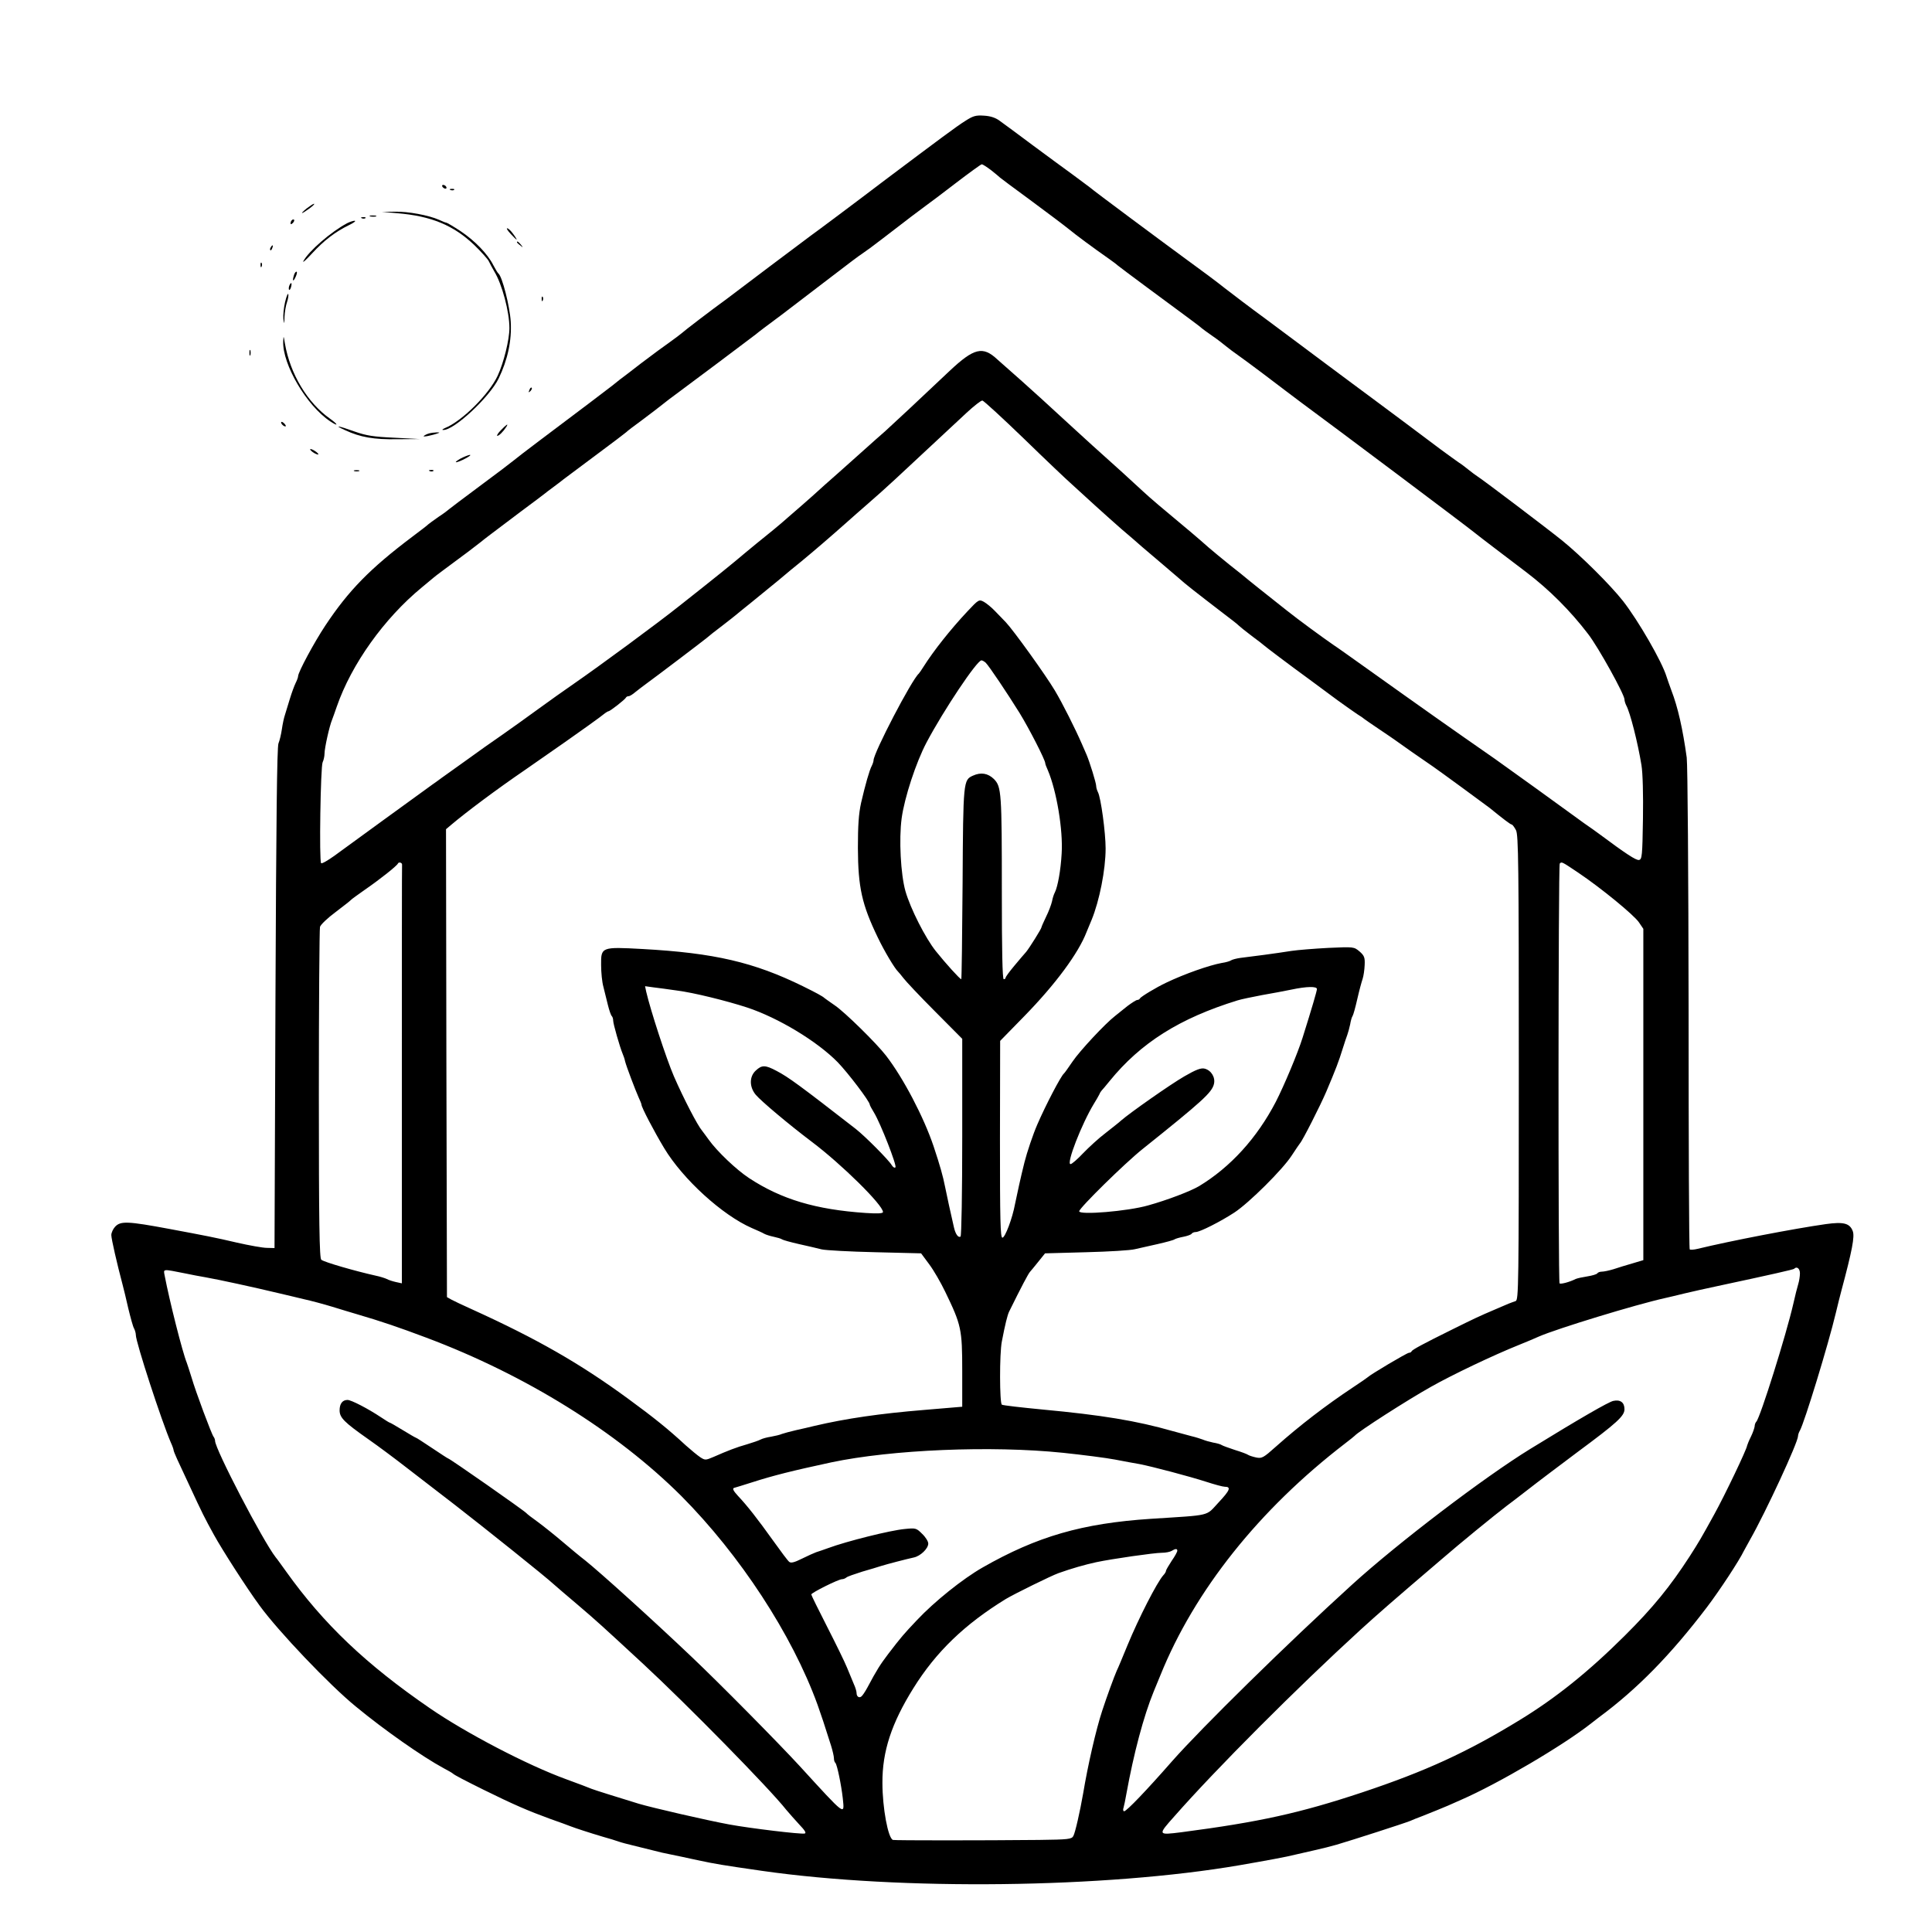 <?xml version="1.0" standalone="no"?>
<!DOCTYPE svg PUBLIC "-//W3C//DTD SVG 20010904//EN"
 "http://www.w3.org/TR/2001/REC-SVG-20010904/DTD/svg10.dtd">
<svg version="1.0" xmlns="http://www.w3.org/2000/svg"
 width="1024pt" height="1024pt" viewBox="0 0 1024 1024"
 preserveAspectRatio="xMidYMid meet">

<g transform="translate(0,1024) scale(0.1,-0.1)"
fill="#000000" stroke="none">
<path d="M5116 9599 c-45 -28 -136 -96 -421 -310 -163 -124 -376 -283 -399
-299 -11 -8 -110 -82 -220 -165 -109 -82 -210 -159 -225 -170 -75 -54 -228
-171 -239 -182 -8 -7 -35 -27 -60 -45 -26 -18 -94 -68 -152 -112 -58 -45 -109
-84 -115 -88 -5 -4 -23 -18 -40 -32 -29 -23 -167 -127 -389 -294 -61 -46 -121
-92 -134 -103 -12 -10 -93 -72 -180 -136 -86 -64 -159 -119 -162 -122 -3 -3
-27 -22 -55 -40 -27 -19 -52 -37 -55 -40 -3 -4 -41 -33 -85 -66 -223 -168
-337 -284 -461 -471 -59 -89 -144 -247 -144 -268 0 -6 -6 -22 -13 -36 -7 -14
-21 -52 -31 -85 -10 -33 -22 -71 -26 -85 -5 -14 -12 -47 -16 -75 -4 -27 -12
-61 -18 -75 -8 -18 -12 -408 -16 -1350 l-5 -1325 -40 1 c-22 0 -94 13 -160 28
-115 27 -168 37 -355 72 -225 42 -261 43 -290 12 -11 -12 -20 -32 -20 -44 0
-20 30 -151 60 -264 5 -19 19 -75 30 -125 12 -49 25 -98 31 -107 5 -10 9 -25
9 -34 0 -38 136 -455 186 -571 8 -17 14 -35 14 -39 0 -4 9 -26 19 -48 11 -23
38 -81 61 -131 75 -162 84 -179 134 -270 44 -80 173 -281 242 -375 98 -135
371 -422 510 -535 150 -124 353 -266 464 -326 25 -13 47 -26 50 -29 8 -8 66
-38 165 -87 158 -78 235 -111 350 -153 50 -17 99 -36 110 -40 26 -10 96 -33
170 -55 33 -9 71 -21 85 -26 14 -5 45 -13 70 -19 25 -6 72 -18 105 -26 33 -9
78 -19 100 -23 22 -4 85 -18 141 -30 99 -21 129 -26 344 -57 733 -105 1819
-92 2530 30 144 25 253 45 295 56 22 5 69 16 105 24 36 8 88 21 115 29 88 26
355 112 390 126 11 5 40 17 65 26 53 21 107 43 135 55 11 5 43 19 70 31 193
84 541 288 690 406 17 13 35 27 40 31 203 150 380 331 571 582 69 91 172 248
197 300 4 8 19 35 33 60 82 144 254 515 254 549 0 6 4 19 10 29 24 43 150 454
190 622 11 47 25 101 30 120 57 213 71 286 60 315 -16 42 -49 50 -143 37 -169
-24 -506 -89 -679 -131 -20 -5 -39 -6 -42 -3 -4 3 -6 575 -6 1271 -1 728 -5
1296 -10 1336 -21 152 -47 267 -81 355 -11 30 -23 64 -26 74 -24 79 -149 296
-231 401 -68 86 -222 239 -322 320 -78 63 -420 322 -449 340 -9 6 -30 21 -47
35 -17 14 -41 32 -54 40 -12 8 -54 39 -94 68 -151 114 -265 198 -356 266 -52
38 -164 122 -249 185 -85 64 -227 169 -315 235 -89 65 -190 142 -226 170 -36
29 -123 94 -195 146 -123 90 -499 369 -520 388 -6 4 -46 35 -90 67 -44 32
-141 103 -215 158 -74 55 -150 112 -169 125 -23 18 -51 27 -85 29 -44 3 -58
-1 -100 -28z m137 -261 c23 -18 44 -36 47 -39 3 -3 75 -57 160 -119 85 -63
176 -131 203 -153 43 -35 125 -96 215 -159 18 -13 39 -28 45 -34 7 -6 75 -57
152 -114 229 -169 290 -214 295 -220 3 -3 28 -21 55 -40 28 -19 60 -44 73 -55
13 -11 43 -33 67 -50 39 -27 226 -168 250 -187 6 -5 42 -32 81 -61 174 -128
886 -662 923 -693 9 -7 52 -41 96 -74 44 -34 123 -93 175 -133 122 -93 233
-204 327 -327 55 -71 193 -321 193 -347 0 -7 4 -21 9 -31 21 -37 62 -200 81
-317 7 -42 10 -157 8 -285 -3 -196 -5 -215 -21 -218 -15 -3 -70 33 -211 138
-19 14 -44 32 -56 40 -12 8 -37 26 -56 40 -54 40 -398 288 -441 318 -240 167
-355 248 -697 492 -73 52 -143 102 -156 110 -54 37 -191 137 -252 186 -38 30
-101 80 -140 111 -40 32 -75 60 -78 63 -3 3 -39 32 -80 64 -41 33 -93 76 -115
95 -22 20 -63 55 -90 78 -168 140 -215 180 -255 217 -25 23 -74 68 -110 101
-36 32 -108 97 -160 144 -52 47 -131 120 -176 161 -44 41 -133 122 -198 180
-65 58 -124 110 -130 115 -77 72 -123 61 -253 -61 -150 -142 -303 -285 -342
-320 -25 -21 -72 -64 -106 -94 -33 -30 -96 -86 -140 -125 -44 -38 -107 -95
-140 -125 -34 -30 -77 -68 -96 -84 -18 -16 -50 -43 -69 -60 -20 -17 -56 -47
-80 -66 -24 -19 -74 -60 -110 -90 -56 -48 -195 -160 -225 -183 -5 -4 -59 -47
-120 -95 -119 -95 -429 -323 -565 -417 -47 -32 -132 -93 -190 -135 -59 -43
-144 -104 -190 -136 -47 -32 -130 -91 -185 -131 -55 -39 -115 -82 -133 -95
-17 -13 -40 -29 -50 -36 -53 -38 -467 -339 -520 -378 -35 -25 -66 -43 -70 -39
-11 10 -3 514 8 535 5 10 10 31 10 46 0 29 26 146 40 179 4 11 16 43 25 70 78
225 251 467 450 631 33 27 62 51 65 54 5 5 67 51 183 137 24 18 53 41 65 50
23 19 38 30 217 165 61 45 115 86 120 90 6 5 28 22 50 38 22 16 45 34 51 39 7
5 83 62 170 127 88 65 161 121 164 124 3 4 41 33 85 65 44 33 94 71 111 85 17
14 44 34 59 45 48 35 419 313 431 323 6 6 67 52 136 103 68 52 189 144 267
204 79 61 151 115 160 120 14 9 62 44 111 82 111 86 210 161 230 175 14 10 84
62 155 117 72 55 134 100 138 100 5 1 27 -14 50 -31z m174 -1423 c114 -111
228 -219 252 -240 24 -22 81 -74 126 -115 45 -41 108 -97 140 -125 32 -27 82
-70 110 -95 29 -25 74 -63 100 -85 26 -22 66 -56 89 -76 41 -37 93 -77 236
-187 41 -31 80 -61 85 -67 6 -6 37 -31 70 -56 33 -24 62 -47 65 -50 6 -6 130
-100 240 -180 41 -31 109 -80 150 -111 41 -30 89 -63 105 -74 17 -10 32 -21
35 -24 3 -3 39 -27 80 -55 41 -27 79 -54 85 -58 10 -8 160 -113 199 -139 24
-16 285 -207 300 -219 74 -60 112 -89 118 -89 4 0 14 -13 23 -30 13 -25 15
-176 15 -1260 0 -1163 -1 -1231 -17 -1236 -10 -3 -27 -10 -38 -14 -11 -5 -42
-18 -70 -30 -85 -36 -116 -51 -225 -105 -158 -78 -215 -109 -218 -117 -2 -5
-9 -8 -14 -8 -11 0 -207 -117 -218 -129 -3 -3 -39 -28 -80 -55 -143 -95 -280
-200 -407 -313 -67 -60 -75 -64 -105 -58 -18 4 -37 10 -43 14 -5 4 -37 16 -70
26 -33 11 -64 22 -70 26 -5 4 -26 10 -45 13 -19 4 -44 11 -55 16 -11 4 -38 13
-60 18 -22 6 -67 18 -100 27 -192 55 -377 85 -687 114 -114 11 -212 22 -218
26 -12 8 -13 270 0 335 18 94 30 140 38 157 66 134 103 204 112 213 3 3 22 26
42 51 l37 46 218 6 c120 3 236 10 258 16 22 5 76 17 120 27 44 10 85 21 90 25
6 4 27 10 48 14 20 4 40 11 43 16 3 5 13 9 22 9 22 0 132 56 204 103 78 51
257 229 304 302 22 33 41 62 44 65 13 13 108 200 140 275 50 118 66 160 86
225 9 30 21 64 25 75 4 11 11 36 15 55 3 19 9 40 13 45 4 6 15 46 25 90 10 44
23 92 28 106 5 15 10 48 11 74 2 40 -2 50 -27 72 -30 25 -30 25 -165 19 -75
-4 -163 -11 -196 -16 -33 -5 -98 -15 -145 -21 -47 -6 -103 -13 -125 -16 -22
-3 -44 -9 -50 -13 -5 -4 -28 -11 -50 -14 -65 -12 -195 -57 -295 -105 -51 -24
-134 -74 -138 -83 -2 -4 -8 -8 -14 -8 -6 0 -29 -15 -52 -32 -22 -18 -52 -42
-66 -53 -53 -41 -187 -185 -225 -241 -22 -32 -42 -61 -46 -64 -16 -13 -97
-168 -141 -270 -22 -50 -55 -148 -68 -200 -19 -75 -40 -172 -50 -221 -14 -77
-53 -179 -67 -179 -11 0 -13 92 -13 522 l1 521 128 131 c166 170 287 334 330
446 8 19 20 49 27 65 41 100 74 265 74 378 0 83 -25 270 -41 299 -5 10 -9 24
-9 32 0 16 -35 129 -51 166 -6 14 -17 39 -24 55 -36 83 -104 218 -144 285 -50
84 -220 320 -260 362 -14 14 -40 42 -58 60 -18 19 -44 40 -58 48 -26 14 -28
13 -88 -51 -89 -95 -178 -207 -233 -294 -10 -16 -21 -32 -24 -35 -38 -33 -240
-421 -240 -460 0 -5 -4 -18 -9 -28 -13 -24 -35 -102 -57 -197 -13 -59 -17
-121 -17 -240 1 -209 21 -299 106 -475 35 -73 89 -163 107 -180 3 -3 16 -18
29 -35 12 -16 87 -96 167 -176 l144 -145 0 -522 c0 -292 -4 -523 -9 -526 -12
-8 -27 13 -35 49 -18 78 -37 165 -47 215 -11 56 -26 110 -61 215 -52 154 -160
361 -252 480 -51 66 -218 230 -271 266 -27 19 -52 36 -55 39 -9 9 -44 28 -115
63 -259 127 -469 176 -849 197 -219 12 -221 11 -220 -85 0 -39 5 -90 12 -115
6 -25 17 -68 24 -97 7 -28 16 -55 21 -59 4 -4 7 -15 7 -24 0 -17 35 -139 50
-175 5 -11 11 -29 13 -40 7 -28 55 -154 72 -192 8 -17 15 -34 15 -38 0 -14 67
-142 120 -230 99 -165 309 -356 465 -424 28 -12 57 -25 65 -30 9 -5 31 -12 50
-16 19 -4 40 -10 45 -14 6 -4 46 -15 90 -25 44 -10 98 -22 120 -28 22 -5 150
-12 284 -15 l243 -6 43 -58 c24 -32 62 -98 85 -146 85 -176 90 -197 90 -420
l0 -189 -202 -17 c-232 -19 -413 -45 -583 -85 -22 -6 -65 -15 -95 -22 -30 -7
-64 -16 -75 -20 -11 -5 -37 -11 -59 -15 -21 -3 -46 -10 -55 -15 -9 -5 -41 -16
-71 -25 -57 -16 -103 -34 -178 -67 -42 -18 -45 -18 -70 -2 -15 10 -49 38 -77
63 -94 87 -170 148 -308 249 -253 185 -479 315 -827 473 -47 21 -95 44 -108
51 l-23 13 -3 1240 -2 1240 26 22 c84 71 242 189 394 293 190 132 260 181 331
232 44 31 85 62 92 68 7 5 15 10 18 10 8 0 89 63 93 73 2 4 8 7 14 7 6 0 22
10 37 23 15 12 40 31 55 42 46 33 299 225 321 243 11 10 49 40 85 67 36 28 67
52 70 55 3 3 39 32 80 65 41 33 107 87 147 120 39 33 93 78 121 100 69 57 155
131 227 195 34 30 90 80 125 110 35 30 101 89 145 130 124 115 298 277 378
352 40 37 77 66 84 65 7 -1 106 -92 220 -202z m-203 -1187 c19 -19 114 -161
180 -267 51 -83 136 -249 136 -266 0 -4 6 -21 14 -38 46 -108 81 -316 73 -441
-5 -90 -21 -176 -36 -206 -5 -9 -12 -30 -15 -47 -4 -18 -18 -55 -32 -83 -13
-27 -24 -52 -24 -55 0 -7 -63 -108 -81 -130 -10 -11 -38 -44 -63 -74 -25 -30
-46 -58 -46 -63 0 -4 -4 -8 -10 -8 -7 0 -10 158 -10 454 0 538 -2 566 -42 607
-32 31 -69 37 -111 18 -51 -23 -52 -27 -55 -571 -2 -280 -5 -508 -7 -508 -7 0
-83 84 -135 149 -55 69 -134 224 -161 318 -25 89 -35 274 -20 386 15 110 76
296 132 402 90 170 267 435 291 435 5 0 15 -6 22 -12z m-3093 -1071 c-1 -4 -1
-505 -1 -1113 l0 -1106 -32 7 c-18 4 -39 11 -48 16 -8 4 -35 13 -60 18 -107
24 -271 71 -287 84 -10 7 -13 194 -13 876 0 476 3 876 6 888 3 12 41 48 83 79
42 32 78 60 81 64 3 4 37 28 75 55 77 53 168 125 174 138 4 10 23 5 22 -6z
m6235 -43 c119 -80 295 -224 321 -263 l23 -34 0 -878 0 -878 -57 -17 c-32 -9
-77 -23 -101 -31 -23 -7 -51 -13 -62 -13 -10 0 -21 -4 -24 -9 -3 -5 -27 -12
-52 -16 -26 -4 -54 -10 -63 -14 -31 -16 -80 -29 -85 -23 -8 8 -7 2217 1 2225
10 11 11 10 99 -49z m-4778 -624 c88 -11 265 -55 372 -90 166 -55 371 -179
480 -290 55 -57 170 -208 170 -225 0 -3 10 -22 23 -43 34 -56 122 -281 113
-289 -5 -5 -13 1 -20 12 -15 26 -140 152 -191 192 -296 230 -356 274 -419 307
-60 32 -78 32 -110 2 -35 -32 -35 -87 0 -129 29 -34 175 -157 297 -249 158
-119 377 -335 377 -372 0 -8 -30 -9 -92 -5 -264 18 -446 72 -618 185 -67 44
-170 142 -214 204 -14 19 -29 40 -34 46 -25 29 -98 170 -150 289 -41 95 -124
350 -147 449 l-6 29 43 -6 c24 -3 80 -10 126 -17z m3392 8 c0 -10 -26 -99 -76
-258 -26 -83 -98 -254 -142 -340 -100 -192 -240 -346 -407 -447 -46 -27 -169
-74 -270 -102 -108 -31 -365 -52 -365 -31 0 17 242 255 336 330 315 252 367
299 378 344 9 35 -14 73 -49 82 -19 5 -46 -5 -108 -41 -73 -42 -288 -193 -335
-234 -9 -9 -47 -38 -82 -66 -36 -27 -89 -76 -119 -107 -30 -32 -60 -58 -67
-58 -24 0 59 213 124 320 12 19 25 42 29 50 3 8 9 17 12 20 3 3 22 25 42 50
165 203 371 333 679 428 19 6 78 18 130 28 52 9 122 22 155 29 80 17 135 18
135 3z m2560 -1507 c0 -15 -4 -41 -9 -57 -5 -16 -17 -63 -26 -104 -38 -166
-175 -602 -196 -625 -5 -5 -9 -16 -9 -25 -1 -8 -9 -33 -20 -55 -11 -22 -19
-43 -20 -47 -1 -18 -118 -263 -175 -366 -70 -127 -80 -144 -130 -222 -103
-159 -194 -271 -344 -420 -191 -190 -365 -330 -557 -447 -278 -170 -498 -271
-834 -383 -331 -110 -545 -157 -957 -211 -128 -16 -128 -16 -37 86 219 249
647 678 984 986 98 89 164 147 430 374 98 85 277 231 345 283 17 12 68 52 115
88 47 37 164 125 260 197 212 157 250 192 250 228 0 36 -22 52 -59 44 -25 -5
-179 -94 -441 -255 -244 -150 -701 -498 -944 -719 -338 -307 -797 -758 -954
-936 -134 -153 -241 -265 -254 -265 -5 0 -7 9 -3 19 3 11 10 43 15 73 39 215
91 411 145 543 7 17 23 55 35 85 181 449 523 879 980 1230 25 19 47 37 50 40
21 24 280 190 405 260 115 65 332 168 464 221 42 17 90 37 107 45 96 42 515
170 669 204 22 5 69 16 105 25 36 9 115 26 175 39 290 62 399 87 404 91 14 15
31 2 31 -24z m-8555 -1 c28 -6 75 -15 105 -20 73 -13 244 -50 395 -86 33 -8
90 -21 126 -30 37 -8 104 -26 150 -40 46 -14 104 -32 129 -39 133 -39 221 -69
370 -125 527 -198 1010 -499 1351 -839 311 -313 587 -734 722 -1106 23 -65 33
-95 72 -218 8 -26 15 -56 15 -66 0 -10 3 -21 8 -25 9 -10 31 -116 39 -188 9
-91 19 -99 -228 171 -114 124 -425 439 -575 581 -204 194 -484 447 -563 510
-25 19 -78 63 -119 98 -41 35 -100 82 -131 105 -31 22 -58 43 -61 47 -11 13
-407 290 -415 290 -2 0 -40 25 -85 55 -45 30 -83 55 -86 55 -2 0 -33 18 -69
40 -36 22 -67 40 -70 40 -2 0 -23 13 -47 29 -66 44 -156 91 -176 91 -27 0 -42
-20 -42 -55 0 -39 24 -63 152 -153 53 -37 140 -102 194 -144 55 -42 174 -134
266 -205 156 -121 479 -379 523 -420 11 -10 67 -58 125 -107 109 -93 126 -109
350 -316 232 -215 669 -660 757 -772 16 -19 47 -54 70 -79 29 -30 38 -45 28
-47 -20 -5 -292 28 -400 48 -119 22 -406 88 -480 110 -104 32 -233 72 -250 79
-11 5 -72 28 -135 51 -206 75 -531 245 -720 375 -341 234 -565 448 -763 725
-26 36 -50 70 -55 75 -69 88 -322 575 -322 618 0 7 -4 17 -8 22 -10 12 -94
236 -117 315 -9 30 -21 65 -25 77 -23 56 -92 330 -117 461 -7 38 -15 37 112
12z m4648 -950 c105 -11 230 -27 277 -36 47 -9 105 -20 130 -24 67 -13 264
-65 354 -94 43 -14 87 -26 97 -26 36 0 28 -19 -32 -83 -70 -75 -33 -66 -359
-87 -364 -24 -603 -93 -892 -258 -105 -60 -255 -180 -348 -279 -71 -75 -83
-89 -152 -179 -43 -57 -60 -83 -111 -179 -12 -22 -26 -43 -32 -47 -12 -9 -25
0 -25 19 0 8 -6 29 -14 46 -7 18 -24 57 -36 87 -12 30 -60 128 -106 218 -46
90 -84 167 -84 171 0 9 144 81 163 81 7 0 17 4 23 9 5 5 43 18 84 31 41 12 86
25 100 30 32 10 136 37 173 45 35 7 77 47 77 74 0 11 -14 34 -32 51 -31 31
-34 32 -93 26 -76 -7 -308 -65 -405 -101 -25 -9 -54 -19 -64 -22 -11 -4 -45
-19 -75 -34 -40 -20 -59 -25 -68 -17 -7 5 -45 56 -85 112 -83 116 -137 185
-187 238 -25 27 -30 39 -20 42 8 2 50 15 94 29 115 37 216 62 420 106 321 68
850 90 1228 51z m607 -519 c0 -6 -13 -30 -30 -54 -16 -25 -30 -48 -30 -53 0
-4 -6 -15 -14 -23 -34 -38 -131 -228 -190 -371 -26 -63 -51 -124 -57 -135 -13
-29 -55 -144 -77 -212 -33 -100 -76 -288 -101 -438 -17 -97 -42 -208 -52 -226
-9 -17 -25 -19 -182 -21 -301 -3 -762 -3 -774 0 -26 8 -56 170 -56 302 -1 167
48 316 164 502 120 193 272 339 490 473 45 27 240 123 279 137 70 25 140 45
200 58 85 18 308 50 348 50 21 0 44 5 52 10 19 12 30 13 30 1z"/>
<path d="M2345 9250 c3 -5 11 -10 16 -10 6 0 7 5 4 10 -3 6 -11 10 -16 10 -6
0 -7 -4 -4 -10z"/>
<path d="M2388 9233 c7 -3 16 -2 19 1 4 3 -2 6 -13 5 -11 0 -14 -3 -6 -6z"/>
<path d="M1625 9135 c-39 -32 -29 -32 15 0 19 14 30 25 24 25 -5 -1 -22 -12
-39 -25z"/>
<path d="M2105 9110 c181 -15 299 -64 409 -169 37 -36 72 -75 77 -86 5 -11 18
-35 29 -54 41 -67 80 -213 80 -300 0 -61 -30 -183 -62 -252 -46 -99 -190 -242
-280 -278 -13 -6 -17 -10 -9 -10 56 -3 246 174 294 273 48 99 70 202 64 301
-5 82 -45 239 -65 255 -4 3 -16 23 -27 44 -30 60 -98 130 -174 181 -38 25 -72
45 -76 45 -4 0 -21 7 -38 15 -54 24 -165 45 -235 43 l-67 -1 80 -7z"/>
<path d="M1963 9093 c9 -2 23 -2 30 0 6 3 -1 5 -18 5 -16 0 -22 -2 -12 -5z"/>
<path d="M1918 9083 c7 -3 16 -2 19 1 4 3 -2 6 -13 5 -11 0 -14 -3 -6 -6z"/>
<path d="M1547 9073 c-4 -3 -7 -11 -7 -17 0 -6 5 -5 12 2 6 6 9 14 7 17 -3 3
-9 2 -12 -2z"/>
<path d="M1840 9057 c-85 -45 -204 -148 -232 -201 -6 -12 15 7 47 42 62 67
121 113 195 149 25 12 38 22 30 23 -8 0 -26 -6 -40 -13z"/>
<path d="M2707 9000 c15 -16 29 -30 31 -30 2 0 -6 14 -18 30 -12 17 -26 30
-32 30 -5 0 3 -13 19 -30z"/>
<path d="M2740 8956 c0 -2 8 -10 18 -17 15 -13 16 -12 3 4 -13 16 -21 21 -21
13z"/>
<path d="M1435 8929 c-4 -6 -5 -12 -2 -15 2 -3 7 2 10 11 7 17 1 20 -8 4z"/>
<path d="M1381 8834 c0 -11 3 -14 6 -6 3 7 2 16 -1 19 -3 4 -6 -2 -5 -13z"/>
<path d="M1557 8778 c-9 -31 -2 -33 11 -3 6 14 8 25 3 25 -5 0 -11 -10 -14
-22z"/>
<path d="M1533 8725 c-3 -9 -3 -18 -1 -21 3 -3 8 4 11 16 6 23 -1 27 -10 5z"/>
<path d="M1511 8639 c-7 -30 -11 -70 -9 -89 4 -31 5 -30 6 11 1 25 7 60 13 77
6 17 9 37 7 43 -2 7 -10 -12 -17 -42z"/>
<path d="M2871 8654 c0 -11 3 -14 6 -6 3 7 2 16 -1 19 -3 4 -6 -2 -5 -13z"/>
<path d="M1501 8430 c-4 -122 124 -340 249 -423 45 -30 44 -18 -1 14 -119 84
-211 236 -239 399 -7 43 -7 43 -9 10z"/>
<path d="M1322 8370 c0 -14 2 -19 5 -12 2 6 2 18 0 25 -3 6 -5 1 -5 -13z"/>
<path d="M2806 8173 c-6 -14 -5 -15 5 -6 7 7 10 15 7 18 -3 3 -9 -2 -12 -12z"/>
<path d="M1490 8001 c0 -10 19 -25 25 -20 1 2 -3 10 -11 17 -8 7 -14 8 -14 3z"/>
<path d="M2655 7960 c-16 -16 -24 -30 -19 -30 9 0 32 23 48 48 12 20 1 13 -29
-18z"/>
<path d="M1829 7960 c82 -38 153 -50 277 -48 l119 1 -135 7 c-110 5 -149 11
-211 33 -89 32 -112 35 -50 7z"/>
<path d="M2275 7943 c-11 -3 -24 -9 -29 -14 -8 -7 45 3 79 16 15 5 -27 4 -50
-2z"/>
<path d="M1656 7845 c10 -8 24 -14 29 -14 6 0 1 6 -9 14 -11 8 -24 15 -30 15
-5 0 -1 -7 10 -15z"/>
<path d="M2440 7809 c-19 -11 -29 -19 -22 -19 6 0 29 9 49 20 21 11 31 19 23
19 -8 -1 -31 -10 -50 -20z"/>
<path d="M1878 7743 c6 -2 18 -2 25 0 6 3 1 5 -13 5 -14 0 -19 -2 -12 -5z"/>
<path d="M2278 7743 c7 -3 16 -2 19 1 4 3 -2 6 -13 5 -11 0 -14 -3 -6 -6z"/>
</g>
</svg>
